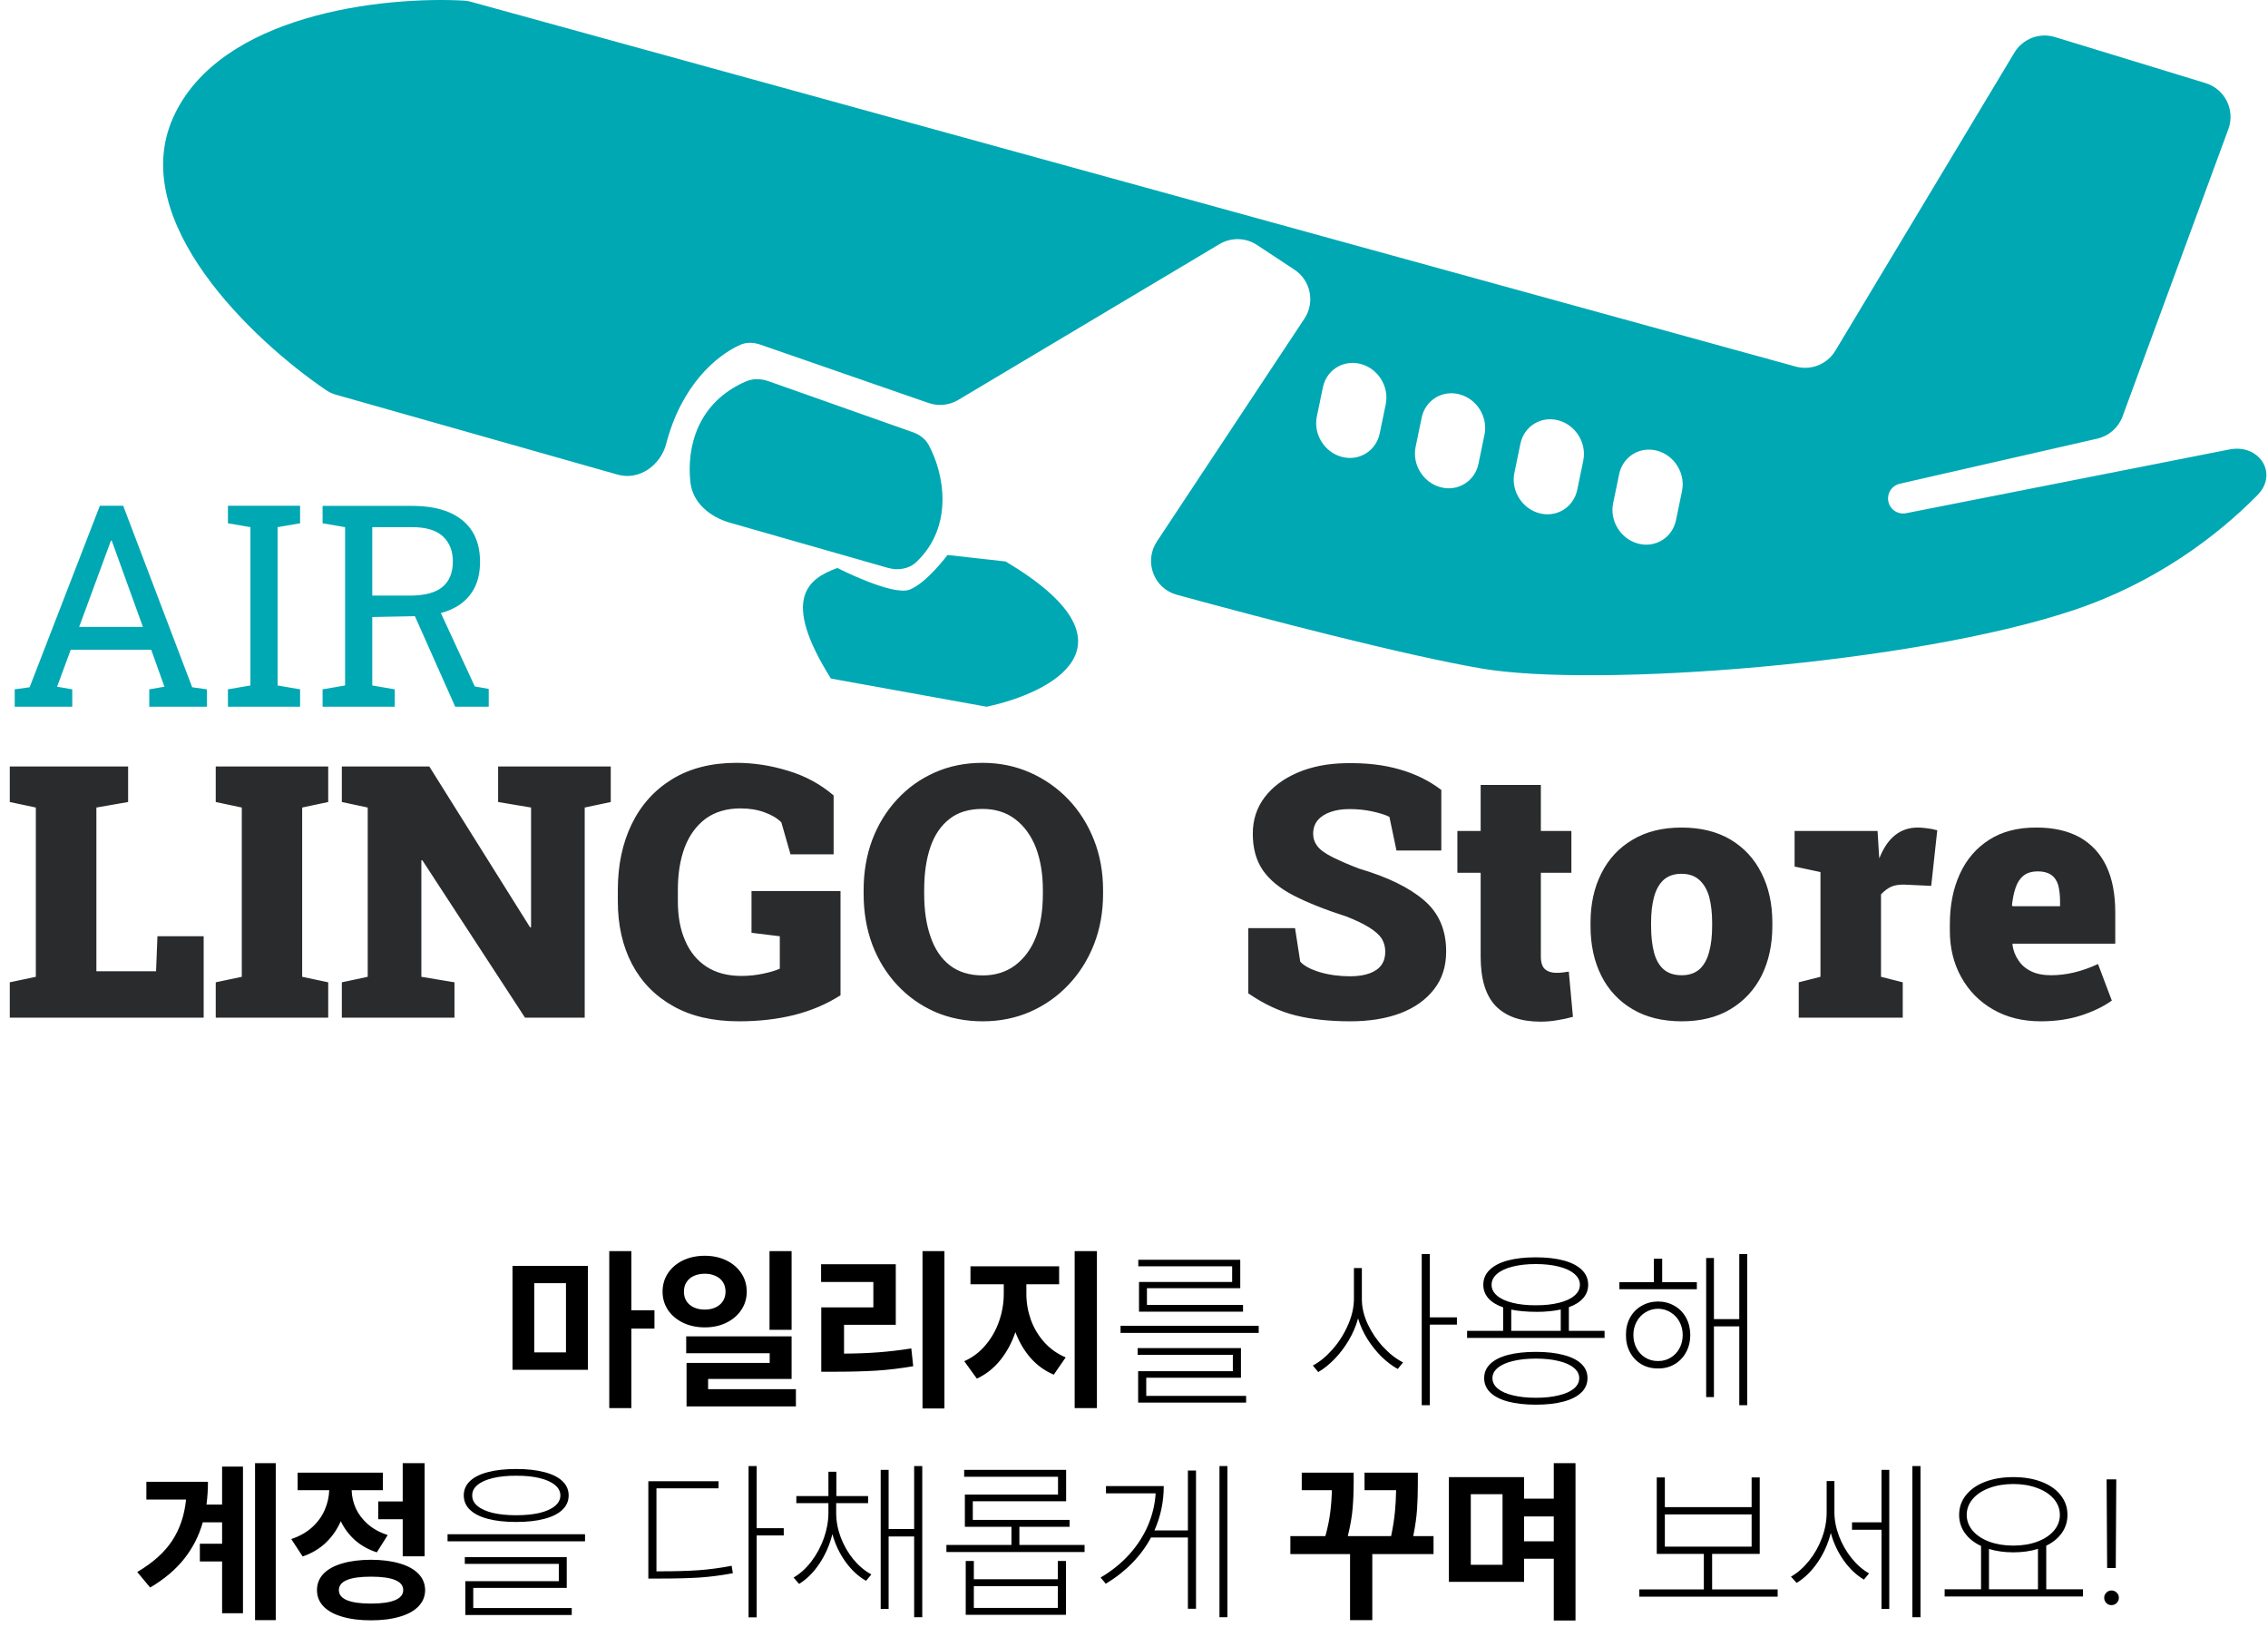 <svg width="321" height="233" viewBox="0 0 321 233" fill="none" xmlns="http://www.w3.org/2000/svg">
<path d="M22.088 137.433L22.283 132.477H28.826V144H1.385V138.995L5.071 138.214V114.264L1.385 113.482V108.453H18.133V113.482L13.641 114.264V137.433H22.088ZM42.767 114.264V138.214L46.453 138.995V144H30.535V138.995L34.222 138.214V114.264L30.535 113.482V108.453H46.453V113.482L42.767 114.264ZM59.637 121.734V138.214L64.324 138.995V144H48.382V138.995L52.044 138.214V114.264L48.382 113.482V108.453H60.76L75.018 131.207H75.164V114.264L70.501 113.482V108.453H86.443V113.482L82.757 114.264V144H74.31L59.783 121.734H59.637ZM104.607 144.513C100.913 144.513 97.804 143.797 95.281 142.364C92.726 140.932 90.781 138.946 89.446 136.407C88.112 133.852 87.444 130.898 87.444 127.545V125.934C87.444 122.402 88.104 119.285 89.422 116.583C90.74 113.881 92.653 111.765 95.159 110.235C97.666 108.705 100.693 107.94 104.241 107.94C106.666 107.94 109.1 108.315 111.541 109.063C113.982 109.796 116.131 110.96 117.986 112.555V120.88H111.883L110.589 116.363C110.036 115.794 109.246 115.322 108.221 114.947C107.212 114.573 106.072 114.386 104.803 114.386C102.866 114.386 101.23 114.866 99.896 115.826C98.577 116.803 97.584 118.154 96.917 119.879C96.266 121.604 95.941 123.606 95.941 125.885V127.545C95.941 129.71 96.29 131.573 96.99 133.136C97.674 134.715 98.683 135.935 100.018 136.798C101.352 137.66 102.996 138.092 104.949 138.092C105.975 138.092 106.992 137.986 108.001 137.774C109.01 137.563 109.8 137.327 110.369 137.066V132.477L106.365 131.988V126.08H118.963V140.826C117.042 142.063 114.87 142.991 112.444 143.609C110.036 144.212 107.423 144.513 104.607 144.513ZM139.105 144.513C136.647 144.513 134.385 144.065 132.317 143.17C130.267 142.258 128.484 140.989 126.971 139.361C125.457 137.734 124.285 135.829 123.455 133.648C122.641 131.451 122.234 129.067 122.234 126.495V125.934C122.234 123.378 122.641 121.01 123.455 118.829C124.285 116.648 125.457 114.744 126.971 113.116C128.468 111.489 130.242 110.219 132.293 109.308C134.344 108.396 136.598 107.94 139.056 107.94C141.465 107.94 143.703 108.396 145.77 109.308C147.837 110.219 149.651 111.489 151.214 113.116C152.76 114.744 153.965 116.648 154.827 118.829C155.69 121.01 156.121 123.378 156.121 125.934V126.495C156.121 129.067 155.69 131.451 154.827 133.648C153.965 135.829 152.76 137.734 151.214 139.361C149.668 140.989 147.861 142.258 145.794 143.17C143.727 144.065 141.497 144.513 139.105 144.513ZM139.105 138.019C140.879 138.019 142.409 137.538 143.694 136.578C146.299 134.592 147.601 131.231 147.601 126.495V125.885C147.601 123.655 147.267 121.661 146.6 119.903C145.916 118.194 144.94 116.86 143.67 115.899C142.4 114.939 140.862 114.459 139.056 114.459C137.135 114.459 135.581 114.931 134.393 115.875C133.172 116.819 132.269 118.146 131.683 119.854C131.097 121.563 130.804 123.574 130.804 125.885V126.495C130.804 128.823 131.105 130.841 131.707 132.55C132.293 134.275 133.196 135.618 134.417 136.578C135.654 137.538 137.217 138.019 139.105 138.019ZM191.107 144.513C188.209 144.513 185.638 144.236 183.392 143.683C181.146 143.129 178.908 142.088 176.678 140.558V131.329H183.294L184.026 136.065C184.547 136.651 185.467 137.148 186.785 137.555C188.104 137.945 189.544 138.141 191.107 138.141C192.181 138.141 193.092 138.002 193.841 137.726C195.322 137.188 196.063 136.171 196.063 134.674C196.063 133.974 195.892 133.347 195.55 132.794C194.866 131.752 193.214 130.719 190.594 129.693C187.599 128.733 185.101 127.74 183.099 126.715C181.146 125.706 179.689 124.509 178.729 123.126C177.785 121.743 177.313 120.025 177.313 117.975C177.313 116.005 177.874 114.28 178.997 112.799C180.12 111.334 181.666 110.178 183.636 109.332C185.605 108.486 187.859 108.038 190.398 107.989C193.296 107.924 195.859 108.217 198.089 108.868C200.319 109.503 202.288 110.471 203.997 111.773V120.343H197.649L196.648 115.582C196.095 115.305 195.306 115.053 194.28 114.825C193.255 114.597 192.164 114.483 191.009 114.483C189.983 114.483 189.105 114.614 188.372 114.874C187.591 115.134 186.972 115.525 186.517 116.046C186.077 116.567 185.857 117.218 185.857 117.999C185.857 118.618 186.045 119.179 186.419 119.684C186.826 120.237 187.575 120.782 188.665 121.319C189.756 121.856 190.984 122.385 192.352 122.906C196.388 124.094 199.448 125.584 201.531 127.374C203.631 129.148 204.681 131.565 204.681 134.625C204.681 136.741 204.111 138.523 202.972 139.972C201.832 141.453 200.246 142.584 198.211 143.365C196.176 144.13 193.808 144.513 191.107 144.513ZM218.035 144.562C215.268 144.562 213.161 143.829 211.712 142.364C210.28 140.883 209.564 138.548 209.564 135.357V123.492H206.268V117.584H209.564V111.065H218.084V117.584H222.405V123.492H218.084V135.333C218.084 136.196 218.279 136.798 218.67 137.14C219.061 137.481 219.598 137.652 220.281 137.652C220.574 137.652 220.867 137.636 221.16 137.604C221.453 137.571 221.746 137.53 222.039 137.481L222.625 143.878C221.876 144.09 221.12 144.252 220.355 144.366C219.606 144.496 218.833 144.562 218.035 144.562ZM238.03 144.513C235.312 144.513 232.993 143.943 231.072 142.804C229.152 141.681 227.679 140.11 226.653 138.092C225.628 136.057 225.115 133.705 225.115 131.036V130.548C225.115 127.911 225.628 125.584 226.653 123.565C227.662 121.547 229.127 119.968 231.048 118.829C232.968 117.674 235.28 117.096 237.982 117.096C240.7 117.096 243.019 117.665 244.94 118.805C246.844 119.944 248.301 121.523 249.31 123.541C250.335 125.559 250.848 127.895 250.848 130.548V131.036C250.848 133.657 250.343 135.992 249.334 138.043C248.309 140.061 246.836 141.648 244.915 142.804C243.011 143.943 240.716 144.513 238.03 144.513ZM238.03 137.994C239.056 137.994 239.894 137.709 240.545 137.14C241.163 136.57 241.611 135.772 241.888 134.747C242.181 133.705 242.327 132.468 242.327 131.036V130.548C242.327 129.197 242.189 127.984 241.912 126.91C241.619 125.885 241.155 125.087 240.521 124.518C239.886 123.932 239.039 123.639 237.982 123.639C236.956 123.639 236.118 123.924 235.467 124.493C234.832 125.079 234.376 125.893 234.1 126.935C233.823 127.96 233.685 129.164 233.685 130.548V131.036C233.685 132.452 233.823 133.697 234.1 134.771C234.376 135.813 234.832 136.611 235.467 137.164C236.102 137.717 236.956 137.994 238.03 137.994ZM266.229 138.214L269.305 138.995V144H254.583V138.995L257.659 138.214V123.395L253.997 122.613V117.584H265.74L265.936 120.807L265.984 121.466C267.124 118.552 268.939 117.096 271.429 117.096C271.787 117.096 272.21 117.128 272.698 117.193C273.187 117.242 273.683 117.34 274.188 117.486L273.333 125.348L269.671 125.177C268.825 125.144 268.157 125.242 267.669 125.47C267.197 125.681 266.717 126.039 266.229 126.544V138.214ZM288.836 144.513C286.264 144.513 284.01 143.951 282.073 142.828C280.153 141.721 278.655 140.2 277.581 138.263C276.507 136.326 275.97 134.137 275.97 131.695V130.792C275.97 128.09 276.442 125.714 277.386 123.663C278.33 121.596 279.713 119.985 281.536 118.829C283.359 117.657 285.597 117.079 288.25 117.096C290.626 117.096 292.653 117.551 294.329 118.463C297.698 120.367 299.383 123.915 299.383 129.107V133.526H284.857L284.832 133.697C284.946 134.511 285.231 135.243 285.687 135.895C286.11 136.546 286.704 137.058 287.469 137.433C288.234 137.807 289.178 137.994 290.301 137.994C292.449 137.994 294.663 137.465 296.941 136.407L298.895 141.583C297.706 142.429 296.258 143.129 294.549 143.683C292.84 144.236 290.936 144.513 288.836 144.513ZM284.759 128.106L284.857 128.229H291.57V127.594C291.57 126.682 291.481 125.893 291.302 125.226C290.911 123.94 289.959 123.297 288.445 123.297C287.583 123.297 286.899 123.5 286.395 123.907C285.89 124.314 285.516 124.884 285.272 125.616C285.027 126.349 284.857 127.179 284.759 128.106Z" fill="#2A2B2D"/>
<path d="M23.274 97.168L21.399 91.934H10.013L8.079 97.168L10.228 97.539V100H2.083V97.539L4.192 97.246L14.134 71.562H17.435L27.2 97.246L29.29 97.539V100H21.126V97.539L23.274 97.168ZM11.204 88.711H20.228L16.048 77.148L15.814 76.504H15.696L15.462 77.148L11.204 88.711ZM42.474 71.562V74.043L39.29 74.59V96.992L42.474 97.539V100H32.259V97.539L35.443 96.992V74.59L32.259 74.043V71.562H42.474ZM62.396 86.738L67.2 97.129L69.173 97.481V100H64.427L58.724 87.188L52.689 87.305V96.992L55.872 97.539V100H45.657V97.539L48.841 96.992V74.59L45.657 74.043V71.582H58.333C60.39 71.582 62.142 71.888 63.587 72.5C66.491 73.776 67.942 76.107 67.942 79.492C67.942 81.172 67.584 82.572 66.868 83.691C65.918 85.189 64.427 86.204 62.396 86.738ZM52.689 74.59V84.277H57.943C60.091 84.277 61.653 83.867 62.63 83.047C63.607 82.227 64.095 81.029 64.095 79.453C64.095 77.956 63.626 76.771 62.689 75.898C61.751 75.026 60.299 74.59 58.333 74.59H52.689Z" fill="#00A8B3"/>
<path fill-rule="evenodd" clip-rule="evenodd" d="M254.154 51.868L66.646 0.25C66.318 0.16 65.99 0.103 65.649 0.085C54.336 -0.53 31.054 1.931 24.487 16.679C17.957 31.342 35.827 48.184 46.161 55.209C46.586 55.498 47.049 55.707 47.543 55.847L87.421 67.158C90.461 68.02 93.489 65.857 94.288 62.8C96.466 54.473 101.388 50.312 104.772 48.792C105.681 48.384 106.707 48.448 107.648 48.775L131.423 57.02C132.818 57.504 134.355 57.347 135.623 56.591L172.594 34.543C174.242 33.561 176.306 33.607 177.907 34.663L183.202 38.154C185.511 39.676 186.146 42.783 184.619 45.089L163.745 76.615C161.876 79.439 163.29 83.261 166.556 84.155C179.265 87.636 198.919 92.748 209.696 94.593C225.824 97.354 270.715 93.979 293.564 86.311C305.095 82.441 313.808 75.845 319.503 70.065C322.519 67.004 319.755 62.766 315.539 63.597L269.766 72.619C268.448 72.879 267.221 71.87 267.221 70.527C267.221 69.532 267.909 68.669 268.879 68.448L296.836 62.067C298.484 61.691 299.83 60.507 300.415 58.921L315.391 18.268C316.384 15.573 314.907 12.598 312.161 11.758L290.849 5.244C288.653 4.573 286.283 5.483 285.101 7.451L259.767 49.622C258.612 51.545 256.317 52.463 254.154 51.868ZM187.233 54.817C187.749 52.326 190.158 50.844 192.615 51.506C195.071 52.169 196.644 54.725 196.128 57.216L195.276 61.33C194.76 63.821 192.35 65.304 189.894 64.641C187.438 63.979 185.865 61.422 186.381 58.931L187.233 54.817ZM206.593 55.801C204.137 55.139 201.728 56.621 201.212 59.112L200.36 63.226C199.844 65.717 201.417 68.274 203.873 68.936C206.329 69.598 208.738 68.116 209.254 65.625L210.106 61.511C210.622 59.02 209.049 56.463 206.593 55.801ZM229.168 67.088C229.684 64.597 232.093 63.114 234.549 63.776C237.005 64.439 238.578 66.995 238.062 69.486L237.21 73.601C236.694 76.092 234.285 77.574 231.829 76.912C229.373 76.249 227.8 73.693 228.316 71.202L229.168 67.088ZM220.572 59.482C218.115 58.819 215.706 60.302 215.19 62.793L214.338 66.907C213.822 69.398 215.395 71.954 217.851 72.617C220.307 73.279 222.717 71.797 223.233 69.306L224.085 65.191C224.601 62.7 223.028 60.144 220.572 59.482ZM117.603 96.012C110.506 84.724 114.303 81.902 118.514 80.368C118.514 80.368 126.31 84.356 128.729 83.435C131.148 82.515 134.105 78.527 134.105 78.527L142.333 79.448C162.118 91.227 148.785 98.057 139.645 100L117.603 96.012ZM108.761 53.935L129.186 61.153C130.115 61.481 130.947 62.064 131.421 62.928C133.568 66.841 135.114 74.381 129.692 79.53C128.623 80.546 127.055 80.748 125.637 80.343L103.329 73.968C100.513 73.163 98.042 71.166 97.717 68.256C97.155 63.233 98.743 56.917 105.595 53.963C106.598 53.532 107.732 53.571 108.761 53.935Z" fill="#00A8B3"/>
<path d="M83.205 193.826H72.536V179.129H83.205V193.826ZM75.612 191.36H80.105V181.57H75.612V191.36ZM89.357 185.403H92.629V187.991H89.357V199.246H86.232V177.029H89.357V185.403ZM99.758 177.688C100.873 177.688 101.882 177.904 102.785 178.335C103.688 178.767 104.396 179.369 104.909 180.142C105.43 180.915 105.69 181.79 105.69 182.767C105.69 183.727 105.43 184.594 104.909 185.367C104.396 186.132 103.688 186.734 102.785 187.173C101.882 187.605 100.873 187.82 99.758 187.82C98.627 187.82 97.605 187.605 96.694 187.173C95.782 186.734 95.066 186.132 94.545 185.367C94.033 184.594 93.776 183.727 93.776 182.767C93.776 181.79 94.033 180.915 94.545 180.142C95.066 179.369 95.778 178.767 96.682 178.335C97.593 177.904 98.618 177.688 99.758 177.688ZM99.758 180.228C99.188 180.228 98.675 180.329 98.22 180.533C97.772 180.728 97.422 181.021 97.17 181.412C96.918 181.794 96.796 182.246 96.804 182.767C96.796 183.287 96.918 183.739 97.17 184.122C97.422 184.504 97.772 184.797 98.22 185C98.675 185.204 99.188 185.306 99.758 185.306C100.319 185.306 100.82 185.204 101.259 185C101.707 184.797 102.057 184.504 102.309 184.122C102.561 183.739 102.688 183.287 102.688 182.767C102.688 182.238 102.561 181.782 102.309 181.399C102.057 181.017 101.707 180.728 101.259 180.533C100.82 180.329 100.319 180.228 99.758 180.228ZM112.038 188.162H108.913V177.029H112.038V188.162ZM112.038 195.12H100.222V196.561H112.648V199.002H97.17V192.85H108.938V191.482H97.121V189.09H112.038V195.12ZM133.669 199.295H130.568V177.029H133.669V199.295ZM126.784 187.454H119.46V191.531C121.201 191.523 122.825 191.462 124.331 191.348C125.844 191.234 127.395 191.051 128.981 190.799L129.25 193.313C127.525 193.615 125.808 193.822 124.099 193.936C122.39 194.042 120.437 194.095 118.239 194.095H116.237V184.988H123.61V181.399H116.213V178.885H126.784V187.454ZM145.266 183.084C145.266 184.313 145.473 185.521 145.888 186.709C146.311 187.889 146.942 188.951 147.78 189.896C148.618 190.84 149.636 191.564 150.832 192.068L149.147 194.51C147.87 193.973 146.775 193.183 145.864 192.142C144.952 191.1 144.236 189.883 143.715 188.492C143.203 190.005 142.482 191.336 141.555 192.483C140.627 193.623 139.528 194.485 138.259 195.071L136.477 192.605C137.665 192.076 138.678 191.307 139.516 190.298C140.362 189.289 140.997 188.158 141.42 186.905C141.852 185.643 142.067 184.37 142.067 183.084V181.717H137.355V179.178H149.904V181.717H145.266V183.084ZM155.251 199.246H152.102V177.029H155.251V199.246ZM178.151 188.602H158.596V187.601H178.151V188.602ZM175.637 194.949H162.233V197.513H176.369V198.465H161.086V194.021H174.489V191.702H161.013V190.75H175.637V194.949ZM175.539 182.278H162.331V184.646H175.93V185.599H161.208V181.399H174.392V179.178H161.11V178.25H175.539V182.278ZM192.751 183.792C192.743 184.972 193.024 186.168 193.593 187.381C194.163 188.585 194.899 189.668 195.803 190.628C196.706 191.588 197.634 192.304 198.586 192.776L197.829 193.704C197.056 193.281 196.295 192.707 195.546 191.983C194.806 191.25 194.139 190.416 193.544 189.48C192.958 188.545 192.515 187.568 192.214 186.551C191.921 187.625 191.477 188.663 190.883 189.664C190.297 190.656 189.626 191.539 188.869 192.312C188.12 193.086 187.355 193.696 186.574 194.144L185.817 193.216C186.761 192.719 187.681 191.967 188.576 190.958C189.471 189.948 190.2 188.809 190.761 187.54C191.331 186.27 191.62 185.021 191.628 183.792V179.422H192.751V183.792ZM202.37 186.404H206.203V187.43H202.37V198.831H201.223V177.444H202.37V186.404ZM227.102 189.31H207.644V188.309H212.746V184.988C211.835 184.671 211.139 184.244 210.659 183.707C210.179 183.161 209.938 182.522 209.938 181.79C209.938 180.968 210.236 180.268 210.83 179.69C211.424 179.104 212.274 178.661 213.381 178.36C214.496 178.059 215.822 177.908 217.36 177.908C218.898 177.908 220.221 178.059 221.328 178.36C222.443 178.661 223.297 179.104 223.891 179.69C224.485 180.268 224.782 180.968 224.782 181.79C224.782 182.514 224.546 183.145 224.074 183.682C223.61 184.219 222.935 184.646 222.048 184.964V188.309H227.102V189.31ZM217.385 191.287C218.907 191.287 220.213 191.434 221.303 191.727C222.402 192.011 223.24 192.431 223.818 192.984C224.396 193.537 224.685 194.209 224.685 194.998C224.685 195.796 224.392 196.475 223.806 197.037C223.228 197.598 222.394 198.025 221.303 198.318C220.213 198.611 218.907 198.758 217.385 198.758C215.855 198.758 214.541 198.611 213.442 198.318C212.351 198.025 211.513 197.598 210.927 197.037C210.349 196.475 210.061 195.796 210.061 194.998C210.061 194.209 210.349 193.537 210.927 192.984C211.513 192.422 212.351 191.999 213.442 191.714C214.541 191.43 215.855 191.287 217.385 191.287ZM217.385 192.239C216.148 192.239 215.065 192.353 214.138 192.581C213.21 192.801 212.494 193.122 211.989 193.545C211.485 193.96 211.232 194.445 211.232 194.998C211.232 195.568 211.485 196.064 211.989 196.487C212.494 196.902 213.21 197.22 214.138 197.439C215.065 197.667 216.148 197.781 217.385 197.781C218.614 197.781 219.688 197.667 220.607 197.439C221.535 197.22 222.251 196.902 222.756 196.487C223.26 196.064 223.513 195.568 223.513 194.998C223.513 194.445 223.26 193.96 222.756 193.545C222.251 193.122 221.535 192.801 220.607 192.581C219.688 192.353 218.614 192.239 217.385 192.239ZM217.36 178.86C216.107 178.86 215.008 178.982 214.064 179.227C213.129 179.463 212.4 179.804 211.879 180.252C211.367 180.691 211.11 181.204 211.11 181.79C211.11 182.376 211.367 182.889 211.879 183.328C212.392 183.768 213.12 184.105 214.064 184.341C215.008 184.577 216.107 184.695 217.36 184.695C218.614 184.695 219.712 184.577 220.656 184.341C221.6 184.105 222.329 183.768 222.841 183.328C223.354 182.889 223.61 182.376 223.61 181.79C223.61 181.204 223.35 180.691 222.829 180.252C222.316 179.804 221.588 179.463 220.644 179.227C219.708 178.982 218.614 178.86 217.36 178.86ZM220.9 188.309V185.293C219.867 185.513 218.752 185.623 217.556 185.623C216.123 185.623 214.903 185.517 213.894 185.306V188.309H220.9ZM240.163 182.425H229.201V181.424H234.084V178.104H235.256V181.424H240.163V182.425ZM234.67 184.158C235.541 184.166 236.322 184.374 237.014 184.781C237.705 185.18 238.247 185.737 238.637 186.453C239.028 187.169 239.227 187.983 239.235 188.895C239.227 189.814 239.024 190.636 238.625 191.36C238.234 192.076 237.693 192.638 237.001 193.045C236.318 193.444 235.541 193.639 234.67 193.631C233.799 193.639 233.018 193.444 232.326 193.045C231.634 192.638 231.093 192.072 230.703 191.348C230.312 190.624 230.121 189.806 230.129 188.895C230.121 187.983 230.312 187.169 230.703 186.453C231.093 185.737 231.634 185.18 232.326 184.781C233.018 184.374 233.799 184.166 234.67 184.158ZM234.67 185.184C234.011 185.192 233.413 185.363 232.875 185.696C232.347 186.022 231.931 186.469 231.63 187.039C231.329 187.601 231.179 188.219 231.179 188.895C231.179 189.578 231.329 190.205 231.63 190.774C231.931 191.336 232.347 191.779 232.875 192.105C233.413 192.431 234.011 192.589 234.67 192.581C235.329 192.589 235.923 192.431 236.452 192.105C236.989 191.779 237.408 191.336 237.709 190.774C238.011 190.205 238.161 189.578 238.161 188.895C238.161 188.219 238.011 187.601 237.709 187.039C237.408 186.469 236.989 186.022 236.452 185.696C235.923 185.363 235.329 185.192 234.67 185.184ZM247.292 198.831H246.169V187.674H242.58V197.684H241.481V178.006H242.58V186.648H246.169V177.444H247.292V198.831ZM39.028 229.246H36.098V207.029H39.028V229.246ZM34.389 228.27H31.435V220.945H28.286V218.431H31.435V215.403H28.701C28.164 217.299 27.293 219.013 26.088 220.542C24.884 222.072 23.273 223.436 21.254 224.632L19.423 222.435C21.637 221.132 23.285 219.655 24.367 218.003C25.458 216.343 26.113 214.402 26.332 212.181H20.717V209.666H29.433C29.433 210.748 29.364 211.823 29.226 212.889H31.435V207.518H34.389V228.27ZM60.097 220.213H56.997V214.964H53.53V212.449H56.997V207.029H60.097V220.213ZM52.504 220.701C54.083 220.709 55.442 220.884 56.581 221.226C57.729 221.56 58.612 222.048 59.23 222.691C59.849 223.334 60.162 224.103 60.17 224.998C60.162 225.885 59.849 226.65 59.23 227.293C58.612 227.936 57.729 228.424 56.581 228.758C55.434 229.1 54.075 229.271 52.504 229.271C50.934 229.271 49.575 229.1 48.427 228.758C47.28 228.424 46.397 227.936 45.778 227.293C45.168 226.65 44.863 225.885 44.863 224.998C44.863 224.103 45.168 223.334 45.778 222.691C46.397 222.048 47.276 221.56 48.415 221.226C49.562 220.884 50.926 220.709 52.504 220.701ZM52.504 223.094C49.477 223.094 47.963 223.729 47.963 224.998C47.963 225.633 48.346 226.109 49.111 226.426C49.884 226.744 51.015 226.902 52.504 226.902C53.994 226.902 55.125 226.744 55.898 226.426C56.679 226.101 57.07 225.625 57.07 224.998C57.07 223.729 55.548 223.094 52.504 223.094ZM54.189 210.862H49.77C49.794 211.757 49.994 212.62 50.368 213.45C50.751 214.272 51.316 215.013 52.065 215.672C52.822 216.331 53.758 216.844 54.873 217.21L53.334 219.651C52.146 219.269 51.121 218.699 50.258 217.942C49.404 217.177 48.728 216.278 48.232 215.245C47.719 216.417 47.011 217.434 46.108 218.296C45.205 219.151 44.114 219.798 42.836 220.237L41.225 217.771C42.397 217.381 43.378 216.827 44.167 216.111C44.965 215.387 45.559 214.573 45.949 213.67C46.348 212.767 46.564 211.831 46.596 210.862H42.128V208.372H54.189V210.862ZM73.061 207.859C74.607 207.859 75.934 208.006 77.04 208.299C78.155 208.584 79.006 209.007 79.592 209.568C80.186 210.122 80.483 210.797 80.483 211.595C80.483 212.392 80.186 213.072 79.592 213.633C79.006 214.195 78.155 214.622 77.04 214.915C75.934 215.208 74.607 215.354 73.061 215.354C71.507 215.354 70.172 215.208 69.057 214.915C67.95 214.622 67.104 214.195 66.518 213.633C65.932 213.072 65.639 212.392 65.639 211.595C65.639 210.797 65.932 210.122 66.518 209.568C67.104 209.007 67.95 208.584 69.057 208.299C70.172 208.006 71.507 207.859 73.061 207.859ZM73.061 208.812C71.808 208.803 70.709 208.913 69.765 209.141C68.821 209.369 68.093 209.694 67.58 210.118C67.076 210.541 66.827 211.033 66.835 211.595C66.827 212.173 67.076 212.673 67.58 213.096C68.093 213.519 68.817 213.845 69.753 214.073C70.697 214.292 71.8 214.402 73.061 214.402C74.322 214.402 75.425 214.292 76.369 214.073C77.313 213.845 78.037 213.519 78.542 213.096C79.055 212.673 79.311 212.173 79.311 211.595C79.311 211.033 79.055 210.541 78.542 210.118C78.029 209.694 77.301 209.369 76.357 209.141C75.413 208.913 74.314 208.803 73.061 208.812ZM82.802 218.089H63.344V217.088H82.802V218.089ZM80.214 224.681H66.982V227.537H80.922V228.514H65.859V223.729H79.091V221.287H65.786V220.335H80.214V224.681ZM107.094 216.233H110.927V217.259H107.094V228.855H105.947V207.444H107.094V216.233ZM93.349 222.337C95.563 222.337 97.422 222.284 98.928 222.178C100.441 222.064 101.984 221.857 103.554 221.556L103.725 222.605C102.114 222.907 100.551 223.11 99.038 223.216C97.532 223.313 95.636 223.362 93.349 223.362H91.762V209.593H101.699V210.594H92.91V222.337H93.349ZM118.349 214.085C118.349 215.232 118.565 216.384 118.996 217.54C119.436 218.687 120.034 219.725 120.791 220.652C121.556 221.572 122.402 222.28 123.33 222.776L122.573 223.68C121.474 223.053 120.502 222.15 119.655 220.97C118.809 219.79 118.194 218.488 117.812 217.063C117.438 218.577 116.831 219.965 115.993 221.226C115.155 222.487 114.191 223.452 113.1 224.119L112.319 223.216C113.238 222.687 114.073 221.934 114.821 220.958C115.57 219.981 116.16 218.89 116.591 217.686C117.023 216.482 117.242 215.281 117.25 214.085V212.693H112.709V211.692H117.25V208.25H118.374V211.692H122.866V212.693H118.349V214.085ZM130.532 228.831H129.384V217.405H125.771V227.659H124.648V207.981H125.771V216.355H129.384V207.444H130.532V228.831ZM153.505 219.603H133.95V218.602H143.154V216.038H136.562V211.473H149.746V208.958H136.464V207.981H150.893V212.425H137.685V215.062H151.381V216.038H144.277V218.602H153.505V219.603ZM137.832 223.46H149.721V220.872H150.869V228.489H136.684V220.872H137.832V223.46ZM149.721 227.513V224.437H137.832V227.513H149.721ZM173.72 228.831H172.597V207.444H173.72V228.831ZM169.277 227.635H168.129V217.552H162.905C162.221 218.838 161.342 220.034 160.268 221.141C159.202 222.239 157.949 223.224 156.508 224.095L155.776 223.216C157.371 222.272 158.734 221.169 159.865 219.908C160.996 218.638 161.871 217.275 162.49 215.818C163.108 214.362 163.466 212.856 163.564 211.302H156.533V210.276H164.711C164.711 212.482 164.272 214.573 163.393 216.551H168.129V208.079H169.277V227.635ZM202.895 219.896H194.228V229.246H191.079V219.896H182.631V217.356H187.587C187.929 216.111 188.161 214.968 188.283 213.926C188.413 212.885 188.487 211.863 188.503 210.862H184.243V208.372H191.591V209.739C191.591 211.033 191.542 212.254 191.445 213.401C191.355 214.541 191.127 215.859 190.761 217.356H196.889C197.15 216.128 197.329 215 197.426 213.975C197.524 212.95 197.581 211.912 197.597 210.862H193.129V208.372H200.673V209.91C200.673 211.204 200.637 212.413 200.563 213.536C200.49 214.651 200.311 215.924 200.026 217.356H202.895V219.896ZM215.712 212.059H219.912V207.029H222.988V229.295H219.912V220.555H215.712V223.826H205.068V209.007H215.712V212.059ZM208.168 221.409H212.661V211.424H208.168V221.409ZM219.912 218.089V214.573H215.712V218.089H219.912ZM251.601 225.926H232.021V224.9H241.152V219.871H234.487V209.056H235.634V213.255H247.915V209.056H249.062V219.871H242.324V224.9H251.601V225.926ZM247.915 218.846V214.28H235.634V218.846H247.915ZM259.633 213.963C259.633 215.07 259.849 216.197 260.28 217.344C260.712 218.484 261.302 219.521 262.05 220.457C262.799 221.393 263.629 222.117 264.541 222.63L263.808 223.509C262.734 222.874 261.778 221.967 260.939 220.787C260.109 219.607 259.503 218.313 259.121 216.905C258.738 218.427 258.116 219.818 257.253 221.08C256.39 222.333 255.402 223.297 254.287 223.973L253.481 223.094C254.409 222.565 255.259 221.82 256.032 220.86C256.805 219.9 257.416 218.821 257.863 217.625C258.311 216.421 258.535 215.216 258.535 214.012V209.568H259.633V213.963ZM271.816 228.831H270.668V207.444H271.816V228.831ZM267.397 227.659H266.298V216.453H262.124V215.403H266.298V207.981H267.397V227.659ZM294.814 225.901H275.234V224.876H280.385V218.748C279.409 218.292 278.648 217.686 278.103 216.929C277.557 216.172 277.285 215.314 277.285 214.354C277.285 213.287 277.61 212.352 278.261 211.546C278.912 210.732 279.816 210.105 280.971 209.666C282.135 209.227 283.461 209.007 284.951 209.007C286.448 209.007 287.775 209.227 288.93 209.666C290.094 210.105 290.997 210.732 291.64 211.546C292.291 212.352 292.617 213.287 292.617 214.354C292.617 215.306 292.352 216.156 291.823 216.905C291.302 217.645 290.566 218.248 289.614 218.711V224.876H294.814V225.901ZM284.951 209.983C283.706 209.983 282.578 210.171 281.569 210.545C280.568 210.911 279.783 211.428 279.213 212.095C278.644 212.763 278.359 213.515 278.359 214.354C278.359 215.184 278.644 215.932 279.213 216.6C279.783 217.259 280.568 217.776 281.569 218.15C282.578 218.516 283.706 218.699 284.951 218.699C286.196 218.699 287.319 218.516 288.32 218.15C289.329 217.776 290.118 217.259 290.688 216.6C291.258 215.932 291.542 215.184 291.542 214.354C291.542 213.515 291.258 212.763 290.688 212.095C290.118 211.428 289.329 210.911 288.32 210.545C287.319 210.171 286.196 209.983 284.951 209.983ZM288.442 224.876V219.163C287.392 219.489 286.228 219.651 284.951 219.651C283.706 219.651 282.558 219.493 281.508 219.175V224.876H288.442ZM299.453 221.873H298.232L298.159 209.324H299.526L299.453 221.873ZM298.842 227.122C298.557 227.122 298.313 227.02 298.11 226.817C297.915 226.613 297.817 226.365 297.817 226.072C297.817 225.787 297.919 225.547 298.122 225.352C298.326 225.149 298.566 225.047 298.842 225.047C299.135 225.047 299.383 225.149 299.587 225.352C299.79 225.547 299.892 225.787 299.892 226.072C299.892 226.365 299.79 226.613 299.587 226.817C299.383 227.02 299.135 227.122 298.842 227.122Z" fill="black"/>
</svg>
